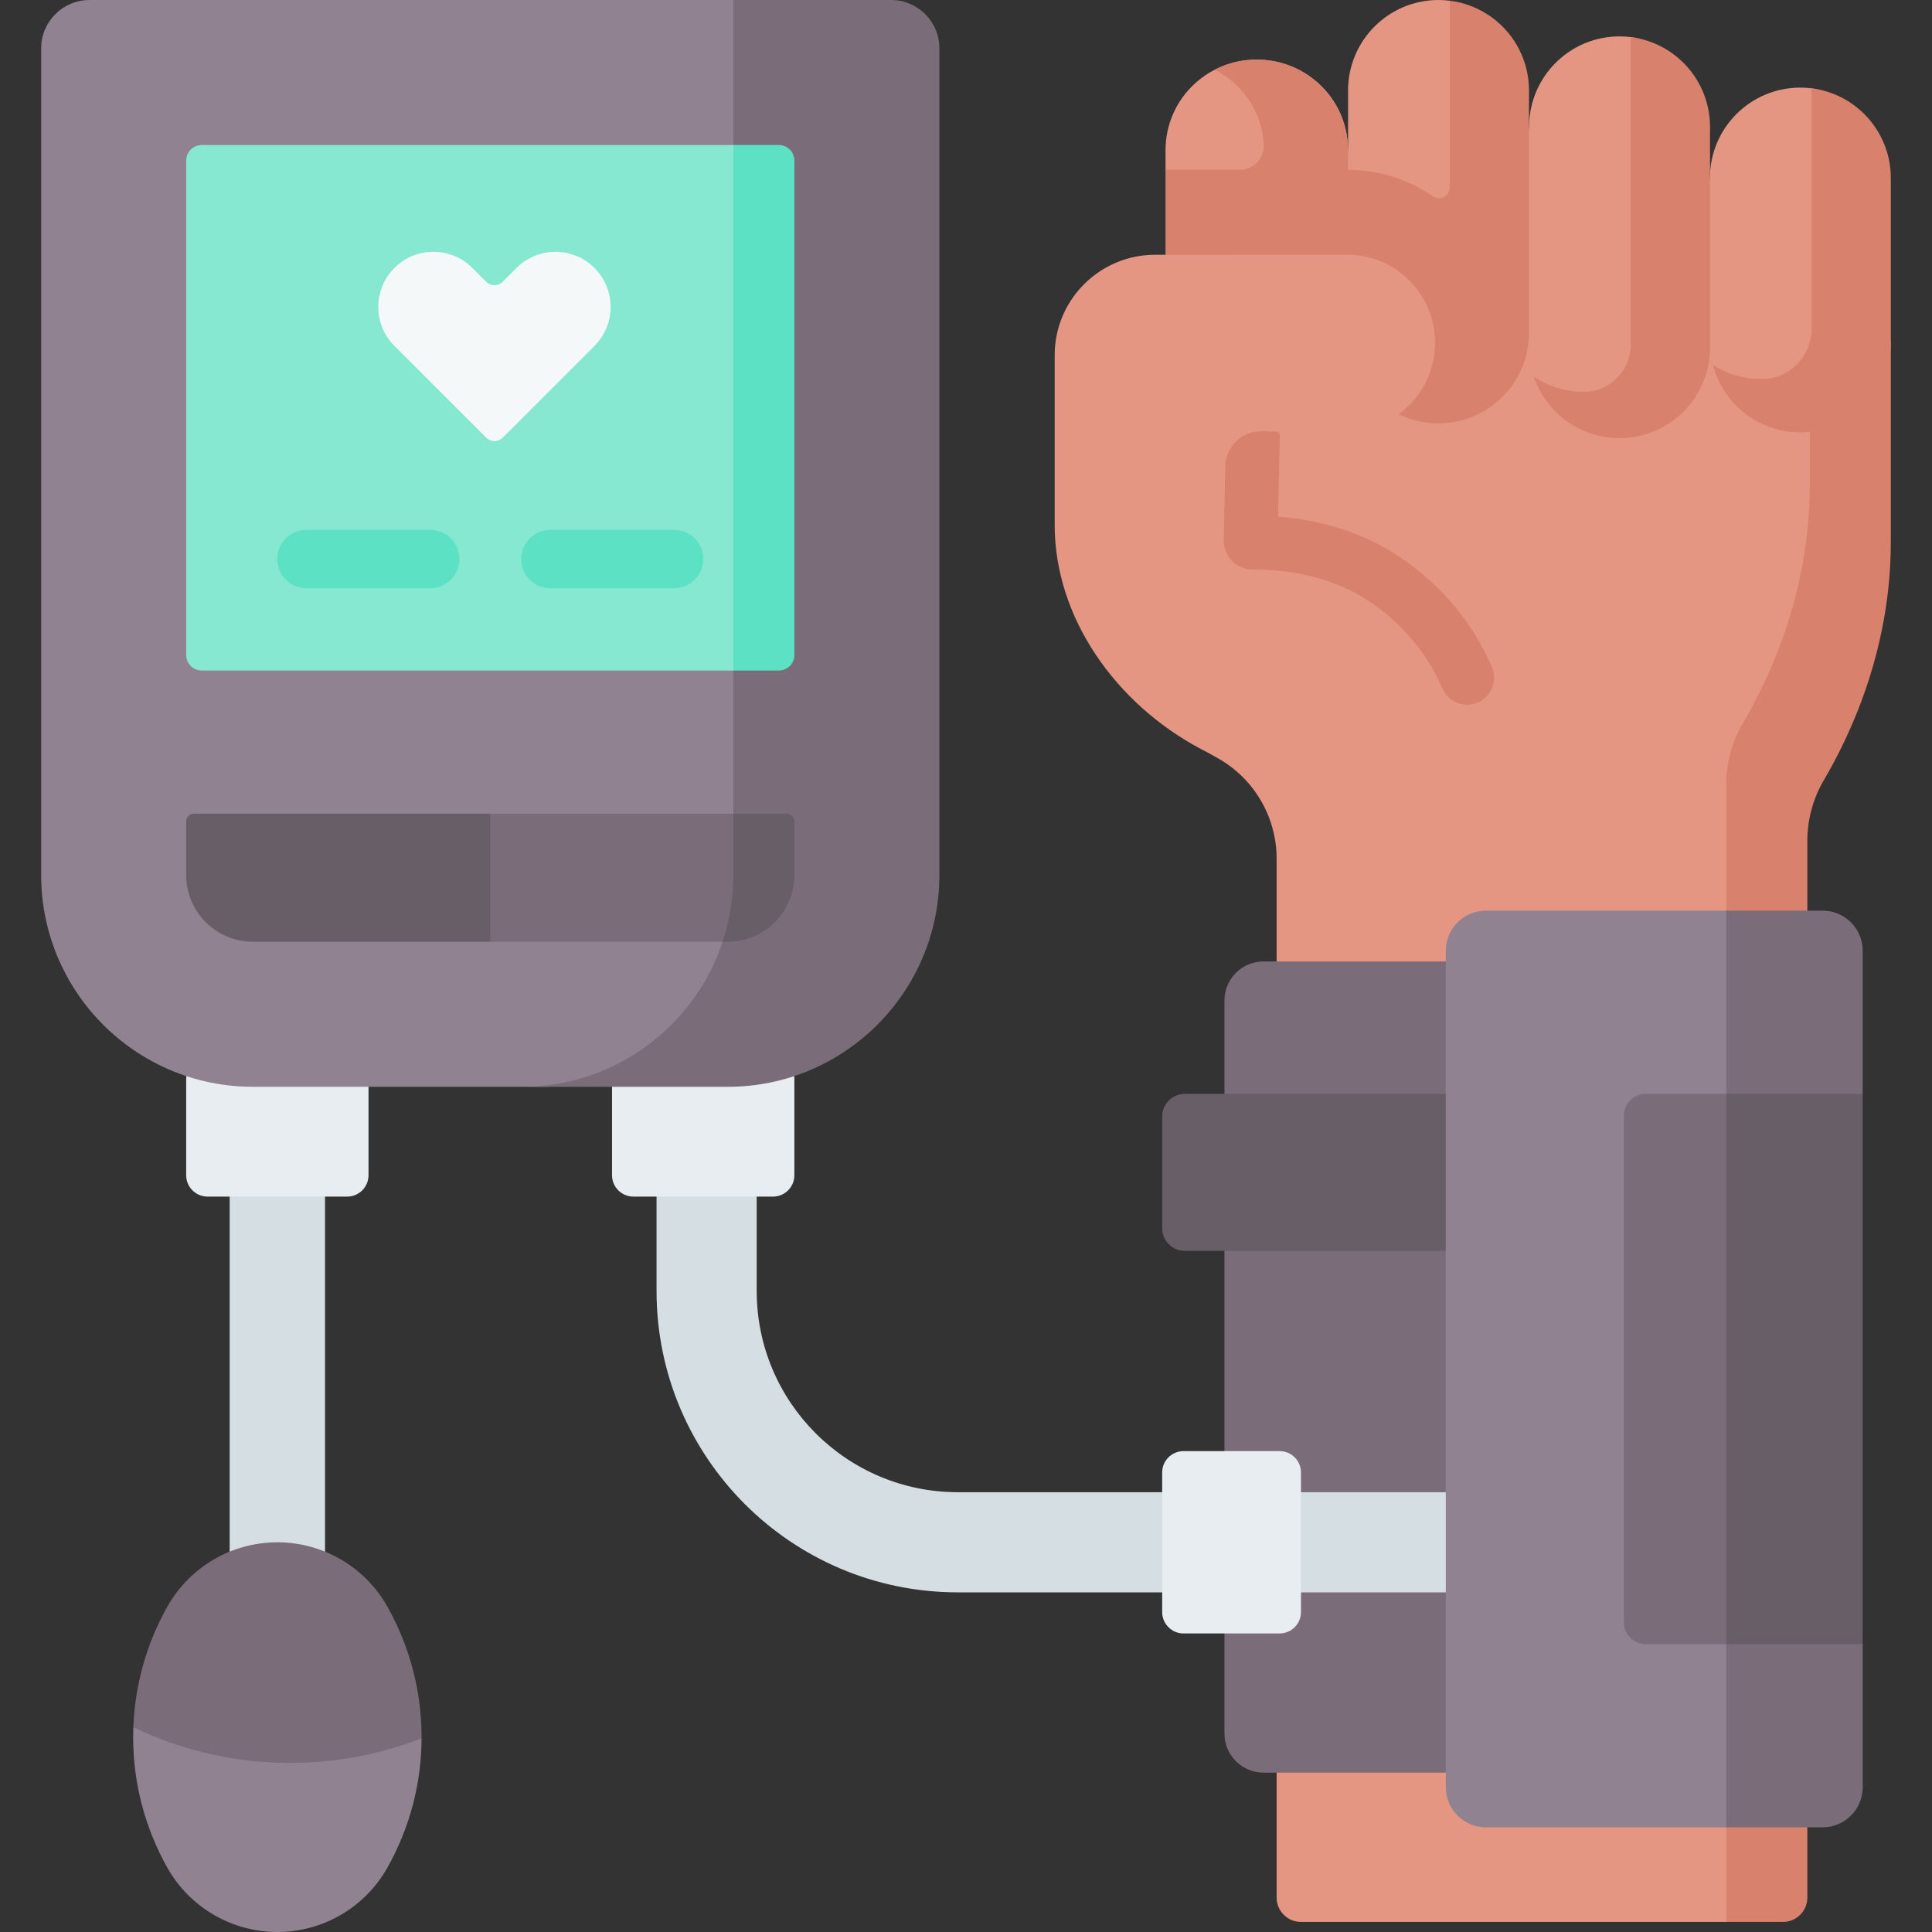 <svg id="Capa_1" enable-background="new 0 0 512 512" height="512" viewBox="0 0 512 512" width="512" xmlns="http://www.w3.org/2000/svg"><rect x="0" y="0" width="512" height="512" fill="#333333" stroke="none"/><g><g><path d="m318.089 198.404c1.808.93 3.462 1.836 4.975 2.712 9.45 5.469 15.258 15.56 15.258 26.478v275.288c0 3.559 2.885 6.444 6.444 6.444h112.72l8.528-4.774c3.559 0 6.444-2.885 6.444-6.444l-2.141-277.785c0-5.636 1.478-11.175 4.325-16.04 6.446-11.012 20.052-32.286 20.052-61.664v-53.02l-68.181-9.423-108.424 20.704z" fill="#e59683"/><path d="m501.087 90.603v53.02c0 29.383-11.351 52.225-17.806 63.233-2.846 4.865-4.317 10.406-4.317 16.045v279.984c0 3.555-2.889 6.444-6.444 6.444h-15.035v-301.464c0-5.638 1.471-11.18 4.317-16.045 6.454-11.008 17.806-33.85 17.806-63.233v-40.991z" fill="#d8816c"/><path d="m363.05 80.17-5.823-40.475c0-1.873-.216-3.7-.635-5.45-2.494-10.577-12.086-18.457-23.541-18.457-11.467 0-21.051 7.902-23.533 18.496h-.004c-.008.032-.013.066-.021.098-.038.167-.091.328-.126.496-.011.055-.01.11-.013.165-.309 1.506-.478 3.057-.478 4.652v5.266l5.303 32.599z" fill="#e59683"/><path d="m363.055 80.175-54.18-2.9v-32.314l19.711.008c3.751.002 6.699-3.231 6.317-6.962-.096-.938-.263-2.118-.544-3.764-1.622-6.873-6.25-12.608-12.425-15.776 3.318-1.708 7.099-2.674 11.115-2.674 11.459 0 21.049 7.872 23.541 18.45.419 1.751.634 3.576.634 5.456z" fill="#d8816c"/><g><path d="m496.955 51.464c0-12.235-5.032-26.601-16.871-28.063-.973-.12-1.964-.186-2.969-.186-13.24 0-23.973 10.733-23.973 23.973l-5.317 21.808 5.317 21.611c0 13.24 10.733 23.973 23.973 23.973 1.006 0 1.996-.066 2.969-.186 11.839-1.463 17.05-15.124 17.05-27.358z" fill="#e59683"/><path d="m466.737 100.432c.249.005.505.004.766-.004 7.069-.222 12.581-6.245 12.581-13.318v-63.709c11.838 1.463 21.004 11.553 21.004 23.788v43.42c0 12.234-9.166 22.324-21.004 23.787-.971.122-1.96.188-2.969.188-11.123 0-20.483-7.585-23.181-17.86 3.708 2.349 8.095 3.708 12.803 3.708z" fill="#d8816c"/></g><g><path d="m450.786 36.465c0-12.234-6.781-25.172-18.62-26.635-.973-.12-1.964-.186-2.969-.186-13.24 0-23.973 10.733-23.973 23.973l-5.197 32.519 5.197 25.998c0 2.694.444 5.284 1.264 7.701 0 0 3.727 4.463 5.637 6.728 4.398 5.21 9.721 9.545 17.072 9.545 1.006 0 1.996-.066 2.969-.186 11.839-1.463 18.977-15.025 18.977-27.259z" fill="#e59683"/><path d="m419.763 103.845h.109c6.832-.049 12.295-5.724 12.295-12.557v-81.458c11.838 1.463 21.004 11.553 21.004 23.787v58.518c0 12.234-9.166 22.324-21.004 23.787v-.001c-.971.122-1.96.188-2.969.188-10.548 0-19.501-6.812-22.709-16.275 3.801 2.529 8.368 4.011 13.274 4.011z" fill="#d8816c"/></g><path d="m402.814 26.821c0-12.234-5.831-20.297-18.62-26.635-.973-.12-1.963-.186-2.969-.186-13.24 0-23.973 10.733-23.973 23.973v21.012l4.896 14.351-4.896 28.888c0 2.694.444 5.284 1.264 7.701 0 0 3.727 4.463 5.637 6.728 4.398 5.21 9.721 9.545 17.072 9.545 1.006 0 1.996-.066 2.969-.186 11.839-1.463 18.977-15.025 18.977-27.259z" fill="#e59683"/><path d="m384.198.19c11.831 1.455 20.998 11.546 20.998 23.785v64.251c0 12.23-9.168 22.32-20.998 23.785-.97.124-1.969.19-2.977.19-10.537 0-19.467-6.79-22.691-16.244-.009-.019-.019-.028-.019-.028-.818-2.425-1.255-5.012-1.255-7.703v-43.24c8.141.062 15.902 2.514 22.487 7.024 1.891 1.295 4.455-.059 4.455-2.351z" fill="#d8816c"/><path d="m356.904 67.474c12.924-.019 23.405 10.452 23.405 23.376 0 6.457-2.615 12.297-6.847 16.529-4.223 4.232-10.071 6.847-16.529 6.847h-24.888l-4.528 84.798c-1.436-1.017-4.625-2.42-6.166-3.133-.685-.342-2.585 2.875-3.261 2.513-22.378-11.916-38.589-34.667-38.589-59.298v-44.966c0-14.693 11.907-26.61 26.61-26.629z" fill="#e59683"/><g><path d="m390.626 186.514c-3.403.897-6.971-.807-8.36-4.041-2.628-6.12-8.026-15.229-18.594-22.557-8.601-5.973-19.289-8.999-31.77-8.999-4.253 0-7.675-3.494-7.588-7.745l.403-19.584c.108-5.251 4.453-9.42 9.704-9.312l3.804.078c.525.011.942.445.931.97l-.445 21.589c12.608.987 23.715 4.771 33.093 11.283 13.268 9.199 20.135 20.545 23.596 28.667 1.698 3.985-.585 8.547-4.774 9.651z" fill="#d8816c"/></g></g><path d="m60.863 272.586h25.273v157.083h-25.273z" fill="#d5dee2"/><path d="m474.871 469.764h-140.028c-5.716 0-10.349-4.633-10.349-10.349v-194.272c0-5.716 4.633-10.349 10.349-10.349h140.028c5.716 0 10.349 4.633 10.349 10.349v194.271c0 5.716-4.633 10.35-10.349 10.35z" fill="#7a6d79"/><g><path d="m383.151 421.991h-129.291c-44.11 0-79.868-35.758-79.868-79.868v-72.169c11.702-13.322 26.541-5.204 26.541 6.377v65.792c0 29.452 23.875 53.327 53.327 53.327h135.669c13.32 11.702 5.204 26.541-6.378 26.541z" fill="#d5dee2"/></g><path d="m97.66 285.995v25.45c0 3.131-2.538 5.668-5.668 5.668h-36.985c-3.131 0-5.668-2.538-5.668-5.668v-25.45c0-3.131 2.538-5.668 5.668-5.668h36.985c3.13 0 5.668 2.538 5.668 5.668z" fill="#e8edf2"/><path d="m210.515 285.995v25.45c0 3.131-2.538 5.668-5.668 5.668h-36.985c-3.131 0-5.668-2.538-5.668-5.668v-25.45c0-3.131 2.538-5.668 5.668-5.668h36.985c3.13 0 5.668 2.538 5.668 5.668z" fill="#e8edf2"/><path d="m182.453 282.474-37.133 5.54h-78.284c-30.996 0-56.124-25.128-56.124-56.124v-219.081c0-7.074 5.735-12.809 12.809-12.809h170.623l32.992 4.402c7.074 0 12.809 5.735 12.809 12.809l-1.568 209.138c0 30.997-25.128 56.125-56.124 56.125z" fill="#918291"/><path d="m248.943 12.805v219.089c0 30.988-25.126 56.124-56.124 56.124h-54.6c30.998 0 56.124-25.136 56.124-56.124v-231.894h41.794c7.078 0 12.806 5.738 12.806 12.805z" fill="#7a6d79"/><path d="m210.518 217.688v14.206c0 9.769-7.919 17.688-17.688 17.688h-62.903l-8.185-16.977 8.185-16.977h78.531c1.137-.001 2.06.922 2.06 2.06z" fill="#7a6d79"/><path d="m129.926 215.627v33.955h-62.892c-9.775 0-17.699-7.924-17.699-17.699v-14.196c0-1.138.922-2.06 2.06-2.06z" fill="#685e68"/><path d="m203.785 174.283-9.442 3.412h-140.88c-2.276 0-4.121-1.845-4.121-4.121v-131.023c0-2.276 1.845-4.121 4.121-4.121h140.881l8.087 3.214c2.276 0 4.121 1.845 4.121 4.121l1.355 124.397c-.001 2.276-1.846 4.121-4.122 4.121z" fill="#86e8d0"/><path d="m210.518 217.688v14.206c0 9.766-7.922 17.688-17.688 17.688h-1.33c1.844-5.563 2.843-11.507 2.843-17.688v-16.267h14.113c1.134 0 2.062.927 2.062 2.061z" fill="#685e68"/><path d="m210.518 42.546v131.029c0 2.277-1.844 4.121-4.121 4.121h-12.053v-139.27h12.053c2.276 0 4.121 1.854 4.121 4.12z" fill="#5de1c4"/><path d="m136.89 71.011-3.672 3.672c-1.207 1.207-3.164 1.207-4.371 0l-3.672-3.672c-5.702-5.702-14.948-5.702-20.65 0-5.702 5.702-5.702 14.948 0 20.65l24.322 24.322c1.207 1.207 3.164 1.207 4.371 0l24.322-24.322c5.702-5.702 5.702-14.948 0-20.65-5.703-5.702-14.948-5.702-20.65 0z" fill="#f5f8f9"/><path d="m339.106 432.881h-25.45c-3.131 0-5.668-2.538-5.668-5.668v-36.985c0-3.131 2.538-5.668 5.668-5.668h25.45c3.131 0 5.668 2.538 5.668 5.668v36.985c0 3.13-2.538 5.668-5.668 5.668z" fill="#e8edf2"/><path d="m400.027 331.492h-86.038c-3.315 0-6.002-2.687-6.002-6.002v-29.605c0-3.315 2.687-6.002 6.002-6.002h86.038z" fill="#685e68"/><path d="m111.723 460.676c-.051 11.837-3.07 23.643-9.076 34.295-2.967 5.264-7.232 9.519-12.269 12.455-5.038 2.946-10.838 4.574-16.875 4.574-12.084 0-23.22-6.511-29.144-17.029-6.057-10.745-9.076-22.674-9.076-34.614 0-.865.021-1.731.051-2.596l.113.051c25.416 4.727 46.899 8.218 76.276 2.864z" fill="#918291"/><path d="m111.723 460.285v.391c-24.724 9.601-52.323 8.571-76.275-2.864l-.113-.051c0-.144.01-.278.021-.422.464-10.92 3.461-21.757 9.004-31.585 2.967-5.254 7.232-9.519 12.259-12.455 5.038-2.946 10.838-4.574 16.885-4.574 6.037 0 11.837 1.628 16.874 4.574 5.038 2.936 9.302 7.201 12.269 12.455 6.047 10.713 9.066 22.622 9.076 34.531z" fill="#7a6d79"/><path d="m35.356 457.339c-.01.144-.021.278-.021.422" fill="#918291"/><path d="m111.723 460.676v-.391" fill="#918291"/><g><g><path d="m114.015 155.881h-32.824c-4.267 0-7.726-3.459-7.726-7.726 0-4.268 3.459-7.726 7.726-7.726h32.824c4.267 0 7.726 3.459 7.726 7.726 0 4.268-3.459 7.726-7.726 7.726z" fill="#5de1c4"/></g><g><path d="m178.662 155.881h-32.824c-4.267 0-7.726-3.459-7.726-7.726 0-4.268 3.459-7.726 7.726-7.726h32.824c4.267 0 7.726 3.459 7.726 7.726.001 4.268-3.458 7.726-7.726 7.726z" fill="#5de1c4"/></g></g><path d="m476.625 480.38-19.142 3.874h-63.716c-5.863 0-10.616-4.753-10.616-10.616v-221.688c0-5.863 4.753-10.616 10.616-10.616h63.716l19.142 2.94c5.863 0 10.616 4.753 10.616 10.616v214.873c.001 5.864-4.752 10.617-10.616 10.617z" fill="#918291"/><path d="m493.632 251.951v37.931l-15.843 68.524 15.843 77.298v37.931c0 5.862-4.749 10.621-10.611 10.621h-25.538v-242.926h25.538c5.862 0 10.611 4.76 10.611 10.621z" fill="#7a6d79"/><path d="m436.124 289.884c-3.19 0-5.777 2.587-5.777 5.777v134.267c0 3.19 2.586 5.777 5.777 5.777h40.502v-145.821z" fill="#7a6d79"/><path d="m457.483 289.883h36.149v145.822h-36.149z" fill="#685e68"/></g></svg>